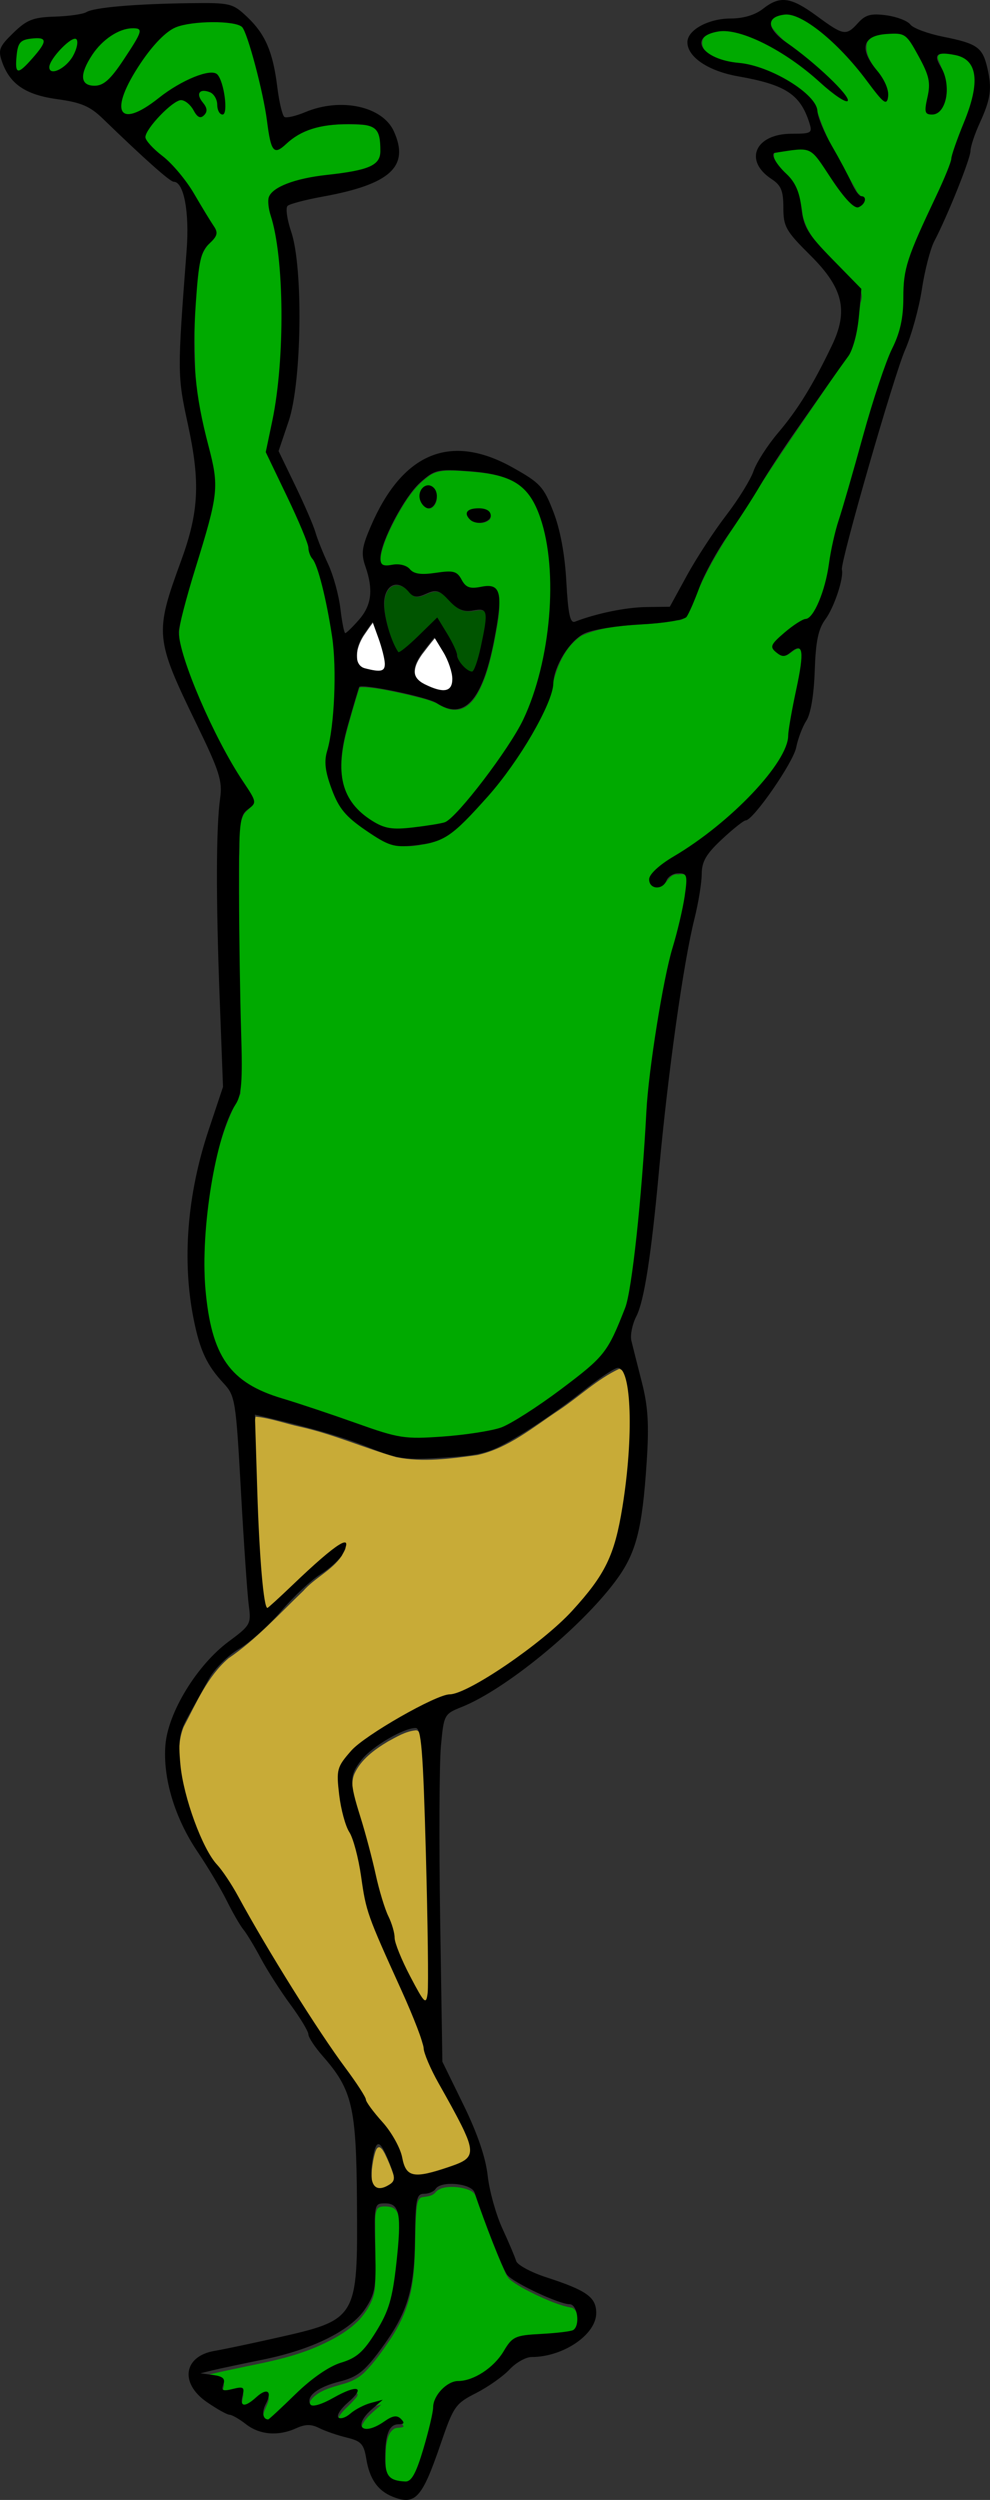 <?xml version="1.0" encoding="UTF-8" standalone="no"?>
<!-- Created with Inkscape (http://www.inkscape.org/) -->

<svg
   xmlns:dc="http://purl.org/dc/elements/1.1/"
   xmlns:cc="http://creativecommons.org/ns#"
   xmlns:rdf="http://www.w3.org/1999/02/22-rdf-syntax-ns#"
   xmlns:svg="http://www.w3.org/2000/svg"
   xmlns="http://www.w3.org/2000/svg"
   xmlns:sodipodi="http://sodipodi.sourceforge.net/DTD/sodipodi-0.dtd"
   xmlns:inkscape="http://www.inkscape.org/namespaces/inkscape"
   width="117.17mm"
   height="295.636mm"
   viewBox="0 0 117.17 295.636"
   version="1.1"
   id="svg8"
   inkscape:version="0.92.3 (2405546, 2018-03-11)"
   sodipodi:docname="I go grrr.svg">
  <rect x="0" y="0" width="117.17" height="295.636" fill="#333333" stroke="none"/>
  <title
     id="title113">I go grrrr</title>
  <defs
     id="defs2" />
  <sodipodi:namedview
     id="base"
     pagecolor="#ffffff"
     bordercolor="#666666"
     borderopacity="1.0"
     inkscape:pageopacity="0.0"
     inkscape:pageshadow="2"
     inkscape:zoom="0.5"
     inkscape:cx="76.979461"
     inkscape:cy="534.32236"
     inkscape:document-units="mm"
     inkscape:current-layer="layer1"
     showgrid="false"
     fit-margin-top="0"
     fit-margin-left="0"
     fit-margin-right="0"
     fit-margin-bottom="0"
     inkscape:window-width="1600"
     inkscape:window-height="845"
     inkscape:window-x="0"
     inkscape:window-y="27"
     inkscape:window-maximized="1" />
  <g
     inkscape:groupmode="layer"
     id="layer2"
     inkscape:label="2"
     transform="translate(-1.105,-0.889)" />
  <g
     inkscape:label="Layer 1"
     inkscape:groupmode="layer"
     id="layer1"
     transform="translate(-1.105,-0.889)">
    <g
       id="g111">
      <path
         transform="scale(0.265)"
         inkscape:connector-curvature="0"
         id="path50"
         d="m 354.82,9.628 c -3.251,-0.223 -8.231,2.661 -5.566,6.334 5.806,7.872 14.996,12.328 21.69,19.366 3.807,3.925 9.005,7.626 11.459,12.273 -5.501,-2.011 -9.478,-7.145 -14.224,-10.506 -11.618,-9.15 -24.562,-18.745 -39.798,-19.964 -3.874,-0.012 -10.81,0.482 -10.578,5.828 0.731,5.509 7.636,6.581 11.919,8.176 5.803,0.998 11.757,1.454 17.128,4.181 8.204,3.822 17.436,8.119 21.966,16.373 3.695,13.074 11.072,24.753 17.749,36.476 0.519,2.329 5.604,3.957 2.667,6.447 -2.798,1.937 -5.341,-2.362 -7.038,-4.036 -5.705,-6.244 -8.816,-14.875 -15.736,-19.917 -5.281,-1.832 -11.2,-0.045 -16.463,1.013 -0.99,3.266 2.776,6.159 4.401,8.658 5.411,4.949 7.544,12.085 8.28,19.154 2.656,11.741 13.338,19.111 20.844,27.711 3.533,3.085 6.864,6.243 4.989,11.275 -1.066,7.293 -1.12,15.193 -4.522,21.856 -15.885,23.906 -32.852,47.103 -47.823,71.617 -8.719,13.087 -17.402,26.392 -22.698,41.303 -1.474,3.003 -2.95,7.216 -7.062,6.944 -14.043,2.848 -29.222,0.83 -42.517,6.862 -8.68,5.836 -12.121,16.531 -13.78,26.357 -6.178,16.905 -16.785,31.954 -28.337,45.627 -8.22,8.609 -16.352,19.767 -29.102,21.229 -7.299,1.63 -15.211,0.693 -21.199,-4.051 -8.687,-4.994 -16.353,-12.432 -19.138,-22.313 -4.466,-10.309 1.088,-21.116 1.11,-31.697 1.838,-22.807 -0.447,-46.2 -8.201,-67.787 -3.319,-6.513 -4.562,-13.898 -8.115,-20.371 -4.352,-9.601 -8.941,-19.095 -13.436,-28.632 3.895,-18.525 6.96,-37.314 6.383,-56.312 0.168,-16.904 0.094,-34.036 -4.437,-50.453 -0.853,-3.432 -1.816,-8.011 2.132,-9.974 13.05,-8.059 29.59,-5.169 43.314,-11.302 4.693,-2.241 3.063,-8.488 3.166,-12.641 -0.385,-4.11 -4.569,-6.335 -8.4,-5.71 -11.716,-0.729 -24.869,-0.266 -33.945,8.256 -1.447,1.016 -4.554,4.162 -5.424,0.966 -3.219,-12.164 -4.32,-24.851 -8.031,-36.935 -1.871,-5.493 -2.581,-11.857 -6.168,-16.524 -8.419,-3.107 -17.932,-2.173 -26.582,-0.416 -10.801,2.951 -16.718,13.637 -22.365,22.404 -2.401,4.909 -6.103,10.312 -4.949,16.005 2.434,3.965 7.785,0.747 10.773,-0.863 9.088,-5.879 17.875,-13.284 28.705,-15.497 4.782,-0.636 5.041,5.821 5.948,9.005 0.327,2.721 1.476,6.553 -0.216,8.764 -2.486,-2.568 -0.973,-7.11 -4.415,-9.183 -1.834,-2.489 -7.286,-1.757 -6.021,1.997 1.05,2.406 4.595,6.282 0.705,7.965 -3.106,-1.834 -4.614,-7.242 -8.978,-7.144 -6.54,2.735 -11.506,8.553 -15.32,14.387 -2.624,3.488 2.229,6.216 4.058,8.632 9.351,7.311 15.505,17.705 21.937,27.518 1.464,3.106 4.512,6.084 4.541,9.624 -2.67,4.389 -6.484,8.32 -7.02,13.749 -2.724,17.111 -2.028,34.59 -1.57,51.85 0.713,16.622 8.492,32.211 8.163,48.887 -2.224,21.354 -12.469,41 -15.444,62.229 -0.608,10.872 5.104,20.813 8.744,30.724 6.478,15.702 15.063,30.37 23.671,44.958 1.461,2.961 -3.181,4.615 -3.95,7.17 -2.615,5.61 -1.085,12.249 -1.725,18.254 -0.355,35.212 0.282,70.423 0.608,105.633 -6.403,12.065 -10.712,25.098 -12.796,38.596 -3.718,20.547 -4.512,41.798 -1.467,62.481 1.845,12.415 8.389,24.49 19.541,30.805 16.896,7.273 34.665,12.44 52.063,18.41 8.178,3.088 16.755,5.205 25.56,4.407 12.406,-0.78 25.417,-0.802 37.009,-5.787 13.457,-7.297 25.735,-16.71 37.425,-26.544 13.618,-12.472 17.4,-31.67 19.426,-49.226 5.067,-39.664 4.572,-79.994 13.154,-119.201 2.551,-15.279 8.272,-30.005 9.477,-45.492 0.469,-3.561 0.742,-7.38 -3.9,-6.288 -4.74,-0.773 -5.332,6.578 -9.938,5.547 -3.654,-1.578 -0.588,-6.033 1.641,-7.453 9.293,-7.138 19.739,-12.742 28.498,-20.634 10.956,-9.643 22.459,-19.855 28.473,-33.456 2.839,-9.906 3.575,-20.339 5.883,-30.394 0.234,-4.372 2.769,-9.288 0.84,-13.51 -2.2,-2.919 -5.252,2.054 -7.762,2.272 -2.355,-0.404 -5.867,-3.165 -3.222,-5.477 4.349,-5.332 10.684,-8.261 16.028,-12.319 5.992,-8.215 6.875,-18.962 9.046,-28.617 4.732,-20.634 11.476,-40.759 17.158,-61.151 3.38,-12.119 7.859,-23.867 12.547,-35.516 3.846,-12.728 1.135,-26.704 6.992,-38.945 6.863,-16.368 15.088,-32.201 20.222,-49.254 3.058,-8.586 7.44,-17.139 6.45,-26.549 1.286,-6.601 -5.587,-11.056 -11.465,-10.99 -2.126,-0.456 -6.656,-0.276 -5.162,3.088 2.886,6.751 6.139,15.625 0.929,22.095 -1.262,2.262 -6.355,2.359 -5.533,-1.012 1.07,-6.677 2.33,-14.032 -1.703,-20.035 -2.852,-5.033 -5.184,-13.237 -12.236,-13.286 -4.495,0.23 -10.874,-0.162 -13.337,4.405 -2.104,9.733 10.652,15.314 9.277,25.005 -0.191,2.314 -2.446,-1.346 -3.015,-1.746 -10.831,-12.725 -20.872,-27.681 -36.557,-34.82 -2.001,-0.777 -4.142,-1.297 -6.301,-1.213 z"
         style="opacity:1;vector-effect:none;fill:#00aa00;fill-opacity:1;stroke:none;stroke-width:1.841;stroke-linecap:round;stroke-linejoin:miter;stroke-miterlimit:4;stroke-dasharray:none;stroke-dashoffset:0;stroke-opacity:1" />
      <path
         transform="scale(0.265)"
         inkscape:connector-curvature="0"
         id="path52"
         d="m 63.662,15.832 c -6.493,0.188 -12.157,4.305 -16.218,9.095 -2.697,3.356 -5.198,7.102 -6.15,11.36 -0.463,1.927 0.153,4.353 2.201,5.07 3.111,1.257 6.772,0.157 9.036,-2.223 4.395,-4.188 7.396,-9.548 10.733,-14.558 1.302,-2.275 3.029,-4.458 3.544,-7.079 0.176,-1.686 -2.017,-1.648 -3.147,-1.664 z"
         style="opacity:1;vector-effect:none;fill:#00aa00;fill-opacity:1;stroke:none;stroke-width:0.46;stroke-linecap:round;stroke-linejoin:miter;stroke-miterlimit:4;stroke-dasharray:none;stroke-dashoffset:0;stroke-opacity:1" />
      <path
         transform="scale(0.265)"
         inkscape:connector-curvature="0"
         id="path54"
         d="m 37.562,20.49 c -2.291,0.58 -3.975,2.458 -5.668,3.994 -2.278,2.415 -4.724,4.963 -5.722,8.207 -0.415,1.128 0.227,2.779 1.614,2.642 2.855,-0.021 5.207,-2.084 7.105,-4.012 2.225,-2.471 3.826,-5.67 4.046,-9.013 0.029,-0.827 -0.349,-1.937 -1.374,-1.818 z"
         style="opacity:1;vector-effect:none;fill:#00aa00;fill-opacity:1;stroke:none;stroke-width:0.46;stroke-linecap:round;stroke-linejoin:miter;stroke-miterlimit:4;stroke-dasharray:none;stroke-dashoffset:0;stroke-opacity:1" />
      <path
         transform="scale(0.265)"
         inkscape:connector-curvature="0"
         id="path56"
         d="m 20.076,20.313 c -2.338,0.171 -5.055,0.211 -6.855,1.928 -1.743,2.166 -1.61,5.159 -1.94,7.778 -0.006,1.547 -0.333,3.312 0.48,4.708 1.148,0.76 2.476,-0.442 3.252,-1.234 3.112,-3.08 6.259,-6.265 8.429,-10.101 0.557,-0.893 0.693,-2.432 -0.542,-2.818 -0.904,-0.3 -1.883,-0.258 -2.824,-0.261 z"
         style="opacity:1;vector-effect:none;fill:#00aa00;fill-opacity:1;stroke:none;stroke-width:0.46;stroke-linecap:round;stroke-linejoin:miter;stroke-miterlimit:4;stroke-dasharray:none;stroke-dashoffset:0;stroke-opacity:1" />
      <path
         transform="scale(0.265)"
         inkscape:connector-curvature="0"
         id="path58"
         d="m 204.948,213.35 c -3.394,-0.027 -6.966,0.571 -9.657,2.796 -6.274,4.538 -10.383,11.293 -14.094,17.938 -2.822,5.352 -5.602,10.862 -6.843,16.826 -0.264,1.688 -0.563,4.024 1.143,5.06 2.613,0.755 5.274,-0.625 7.9,-0.011 1.776,0.173 3.292,1.192 4.525,2.438 2.33,2.073 5.717,1.633 8.584,1.464 3.496,-0.242 7.046,-1.202 10.524,-0.59 3.32,1.034 3.592,5.588 6.869,6.666 3.584,1.088 7.346,-1.353 10.863,-0.001 1.959,0.886 2.383,3.183 2.4,5.111 0.328,6.502 -1.21,12.907 -2.351,19.27 -1.69,7.894 -3.518,15.952 -7.621,22.99 -1.986,3.345 -5.115,6.591 -9.218,6.802 -3.252,0.274 -6.206,-1.375 -8.934,-2.955 -3.95,-1.829 -8.28,-2.64 -12.473,-3.725 -6.388,-1.41 -12.801,-2.938 -19.343,-3.398 -0.812,0.069 -1.865,-0.257 -2.543,0.264 -2.251,7.141 -4.358,14.335 -6.241,21.582 -1.901,8.201 -2.917,17.13 0.243,25.159 2.458,6.285 7.739,11.04 13.509,14.292 3.541,2.097 7.725,2.858 11.798,2.482 5.999,-0.445 11.992,-1.204 17.882,-2.429 3.022,-0.556 4.987,-3.164 7.066,-5.181 8.033,-8.769 15.111,-18.372 21.777,-28.206 4.246,-6.294 8.135,-12.888 10.702,-20.062 6.49,-17.361 9.324,-36.004 9.044,-54.506 -0.298,-10.928 -1.54,-22.065 -5.785,-32.232 -2.251,-5.432 -5.963,-10.526 -11.369,-13.138 -7.316,-3.588 -15.63,-3.985 -23.614,-4.579 -1.58,-0.088 -3.161,-0.147 -4.744,-0.129 z m -9.2,7.12 c 2.227,0.137 3.783,2.478 3.546,4.603 0.115,2.017 -0.845,4.332 -2.795,5.16 -2.08,0.46 -3.591,-1.698 -4.14,-3.426 -0.987,-2.535 0.438,-6.116 3.39,-6.337 z m 22.477,10.25 c 1.818,0.04 4.176,0.395 5.075,2.224 0.323,1.031 -0.017,2.188 -1.009,2.727 -1.877,1.305 -4.491,1.411 -6.574,0.522 -1.226,-0.758 -2.667,-1.995 -2.514,-3.57 0.717,-1.549 2.759,-1.701 4.235,-1.877 0.266,-0.018 0.523,-0.026 0.786,-0.026 z"
         style="opacity:1;vector-effect:none;fill:#00aa00;fill-opacity:1;stroke:none;stroke-width:0.46;stroke-linecap:round;stroke-linejoin:miter;stroke-miterlimit:4;stroke-dasharray:none;stroke-dashoffset:0;stroke-opacity:1" />
      <path
         transform="scale(0.265)"
         inkscape:connector-curvature="0"
         id="path60"
         d="m 366.523,278.785 c -0.054,0.016 -0.094,0.058 -0.141,0.087 -0.438,0.314 -0.88,0.623 -1.326,0.928 -0.054,0.034 -0.061,0.118 -0.013,0.16 0.036,0.034 0.089,0.03 0.131,0.01 0.423,-0.161 0.797,-0.428 1.136,-0.726 0.107,-0.095 0.212,-0.193 0.309,-0.297 0.039,-0.047 0.023,-0.126 -0.032,-0.152 -0.02,-0.011 -0.042,-0.012 -0.064,-0.01 z"
         style="opacity:1;vector-effect:none;fill:#00aa00;fill-opacity:1;stroke:none;stroke-width:0.01;stroke-linecap:round;stroke-linejoin:miter;stroke-miterlimit:4;stroke-dasharray:none;stroke-dashoffset:0;stroke-opacity:1" />
      <path
         transform="scale(0.265)"
         inkscape:connector-curvature="0"
         id="path62"
         d="m 439.987,37.407 c -0.059,0.018 -0.077,0.082 -0.075,0.137 -0.024,0.2 -0.063,0.398 -0.092,0.597 0.071,0.703 0.118,1.411 0.134,2.117 0.006,0.17 0.003,0.342 0.015,0.512 0.018,0.076 0.126,0.103 0.174,0.039 0.043,-0.064 0.022,-0.15 0.033,-0.223 0.05,-0.993 0.046,-1.991 -0.045,-2.982 -0.009,-0.07 -7.7e-4,-0.168 -0.083,-0.196 -0.019,-0.009 -0.04,-8.95e-4 -0.06,-0.001 z"
         style="opacity:1;vector-effect:none;fill:#00aa00;fill-opacity:1;stroke:none;stroke-width:0.02;stroke-linecap:round;stroke-linejoin:miter;stroke-miterlimit:4;stroke-dasharray:none;stroke-dashoffset:0;stroke-opacity:1" />
      <path
         transform="scale(0.265)"
         inkscape:connector-curvature="0"
         id="path64"
         d="m 205.658,979.287 c -2.55,0.047 -5.401,0.45 -7.119,2.559 -1.491,1.681 -3.857,1.675 -5.904,2.039 -1.792,0.514 -2.054,2.747 -2.321,4.3 -1.242,11.861 -0.094,23.911 -2.244,35.68 -1.386,8.479 -4.93,16.489 -9.704,23.6 -3.426,5.029 -6.941,10.079 -11.237,14.398 -2.745,2.777 -6.342,4.5 -10.086,5.465 -4.7,1.376 -9.85,2.612 -13.37,6.263 -1.221,1.19 -1.929,3.475 -0.498,4.766 1.585,0.873 3.446,-0.095 4.991,-0.615 4.592,-1.849 8.723,-4.803 13.48,-6.21 0.723,-0.102 1.662,-0.357 2.245,0.122 0.072,1.352 -1.302,2.241 -2.035,3.214 -1.991,2.227 -4.456,4.069 -6.094,6.59 -0.379,0.756 -1.184,2.153 -0.07,2.687 1.745,0.727 3.494,-0.618 4.898,-1.524 3.482,-2.903 7.719,-4.697 12.092,-5.756 0.418,-0.034 2.059,-0.719 1.526,-0.213 -2.835,2.72 -6.32,5.031 -8.137,8.625 -0.585,1.209 -0.623,3.322 1.005,3.695 2.945,0.602 5.726,-1.12 8.157,-2.559 2.067,-1.231 4.282,-3.317 6.875,-2.608 1.004,0.495 1.971,1.387 2.329,2.446 -1.377,0.832 -3.23,0.113 -4.554,1.188 -2.351,1.747 -2.845,4.921 -3.263,7.626 -0.281,4.031 -0.409,8.116 0.104,12.131 0.412,2.386 2.265,4.393 4.643,4.909 1.503,0.335 3.084,0.646 4.621,0.537 2.345,-0.486 3.378,-3 4.332,-4.926 2.714,-6.486 4.489,-13.321 6.21,-20.124 0.817,-3.198 1.368,-6.475 1.812,-9.727 0.882,-3.944 3.792,-7.276 7.315,-9.146 2.674,-1.273 5.76,-0.807 8.505,-1.883 6.884,-2.315 12.648,-7.452 16.247,-13.705 1.378,-2.356 3.294,-4.653 6.08,-5.275 5.195,-1.234 10.599,-1.022 15.889,-1.612 2.701,-0.333 5.505,-0.362 8.101,-1.239 1.962,-1.116 2.153,-3.75 2.086,-5.765 -0.186,-2.186 -0.725,-4.843 -2.801,-6.006 -5.716,-0.976 -11.057,-3.415 -16.299,-5.826 -4.023,-1.994 -8.114,-4.003 -11.624,-6.824 -1.845,-1.906 -2.556,-4.58 -3.701,-6.911 -4.218,-9.896 -7.873,-20.019 -11.485,-30.147 -0.757,-2.382 -3.458,-3.126 -5.612,-3.682 -1.764,-0.402 -3.578,-0.583 -5.386,-0.558 z"
         style="opacity:1;vector-effect:none;fill:#00aa00;fill-opacity:1;stroke:none;stroke-width:0.444;stroke-linecap:round;stroke-linejoin:miter;stroke-miterlimit:4;stroke-dasharray:none;stroke-dashoffset:0;stroke-opacity:1" />
      <path
         transform="scale(0.265)"
         inkscape:connector-curvature="0"
         id="path66"
         d="m 175.913,987.99 c -1.308,-0.006 -2.959,0.202 -3.479,1.617 -1.077,2.717 -0.595,5.734 -0.718,8.584 0.019,8.534 0.243,17.078 -0.04,25.607 -0.309,5.507 -3.29,10.471 -6.825,14.545 -5.239,5.493 -12.093,9.153 -18.974,12.181 -9.908,4.302 -20.503,6.608 -31.052,8.709 -6.922,1.504 -13.9,2.812 -20.736,4.678 -0.648,0.2 0.147,0.509 0.473,0.452 2.794,0.579 5.755,0.555 8.426,1.626 1.019,0.462 1.478,1.616 1.037,2.638 -0.136,0.909 -1.042,2.234 -0.102,2.977 1.382,0.696 2.988,-0.117 4.41,-0.295 1.364,-0.183 2.846,-0.842 4.187,-0.359 0.744,0.936 0.016,2.284 -0.073,3.321 -0.154,1.21 -0.77,2.857 0.295,3.805 1.599,0.63 3.119,-0.726 4.358,-1.58 1.939,-1.39 3.583,-3.507 6.026,-3.993 1.177,-0.094 1.175,1.456 0.922,2.225 -0.67,2.689 -2.734,5.112 -2.205,8.027 0.155,1.139 1.181,2.2 2.345,2.184 2.761,-2.005 5.083,-4.564 7.607,-6.854 6.784,-6.528 13.622,-13.376 22.274,-17.401 3.524,-1.61 7.53,-2.383 10.521,-5.014 4.431,-3.754 7.319,-8.928 10.193,-13.885 4.187,-7.327 5.599,-15.782 6.569,-24.05 0.891,-7.904 1.837,-15.875 1.269,-23.837 -0.342,-2.337 -1.441,-5.142 -4.042,-5.649 -0.873,-0.201 -1.773,-0.271 -2.668,-0.262 z"
         style="opacity:1;vector-effect:none;fill:#00aa00;fill-opacity:1;stroke:none;stroke-width:0.444;stroke-linecap:round;stroke-linejoin:miter;stroke-miterlimit:4;stroke-dasharray:none;stroke-dashoffset:0;stroke-opacity:1" />
      <path
         transform="scale(0.265)"
         inkscape:connector-curvature="0"
         id="path68"
         d="m 180.862,264.589 c -2.139,0.304 -3.701,2.208 -4.32,4.182 -1.374,4.07 -0.483,8.43 0.396,12.503 1.137,4.623 2.585,9.257 5.089,13.339 0.37,0.696 1.162,0.18 1.597,-0.145 3.536,-2.447 6.509,-5.596 9.629,-8.531 2.163,-2.069 4.237,-4.233 6.454,-6.245 2.311,3.577 4.56,7.236 6.592,10.991 1.031,1.967 1.979,4.001 2.341,6.209 0.745,2.523 2.651,4.558 4.758,6.049 0.697,0.355 1.639,1.049 2.403,0.504 1.315,-1.803 1.794,-4.063 2.435,-6.165 1.319,-5.16 2.461,-10.378 3.196,-15.654 0.123,-1.66 0.49,-3.565 -0.507,-5.036 -1.088,-1.286 -2.972,-0.839 -4.418,-0.656 -2.482,0.487 -5.21,0.513 -7.417,-0.919 -2.084,-1.322 -3.677,-3.266 -5.499,-4.906 -1.321,-1.339 -2.942,-2.768 -4.957,-2.641 -3.108,0.101 -5.702,2.738 -8.876,2.234 -1.56,-0.451 -2.482,-1.935 -3.658,-2.953 -1.277,-1.337 -3.071,-2.295 -4.961,-2.159 -0.092,-4.8e-4 -0.184,-0.003 -0.276,0.001 z"
         style="opacity:1;vector-effect:none;fill:#005500;fill-opacity:1;stroke:none;stroke-width:0.314;stroke-linecap:round;stroke-linejoin:miter;stroke-miterlimit:4;stroke-dasharray:none;stroke-dashoffset:0;stroke-opacity:1" />
      <path
         transform="scale(0.265)"
         inkscape:connector-curvature="0"
         id="path70"
         d="m 198.392,288.165 c -1.973,2.326 -3.84,4.749 -5.68,7.184 -1.603,2.282 -3.162,4.831 -3.277,7.695 -0.089,1.84 0.888,3.571 2.282,4.717 1.586,1.346 3.563,2.114 5.454,2.923 2.074,0.772 4.318,1.615 6.562,1.162 1.422,-0.276 2.391,-1.566 2.693,-2.921 0.619,-2.893 -0.26,-5.829 -1.199,-8.55 -1.281,-3.74 -3.503,-7.039 -5.537,-10.396 -0.396,-0.604 -0.738,-1.253 -1.189,-1.816 -0.018,0.073 -0.078,-0.025 -0.108,0.002 z"
         style="opacity:1;vector-effect:none;fill:#ffffff;fill-opacity:1;stroke:none;stroke-width:0.222;stroke-linecap:round;stroke-linejoin:miter;stroke-miterlimit:4;stroke-dasharray:none;stroke-dashoffset:0;stroke-opacity:1" />
      <path
         transform="scale(0.265)"
         inkscape:connector-curvature="0"
         id="path72"
         d="m 170.794,281.153 c -1.49,1.925 -2.842,3.972 -4.229,5.977 -1.222,1.946 -2.193,4.082 -2.702,6.33 -0.276,1.523 -0.268,3.097 -0.109,4.633 0.349,1.759 1.51,3.528 3.337,3.987 2.425,0.666 4.95,1.396 7.487,1.062 1.122,-0.157 1.865,-1.277 1.815,-2.368 0.144,-2.637 -0.709,-5.188 -1.356,-7.709 -1.158,-4.015 -2.674,-7.915 -4.102,-11.839 -0.019,-0.054 -0.083,-0.102 -0.141,-0.072 z"
         style="opacity:1;vector-effect:none;fill:#ffffff;fill-opacity:1;stroke:none;stroke-width:0.222;stroke-linecap:round;stroke-linejoin:miter;stroke-miterlimit:4;stroke-dasharray:none;stroke-dashoffset:0;stroke-opacity:1" />
      <path
         transform="scale(0.265)"
         inkscape:connector-curvature="0"
         id="path74"
         d="m 280.736,614.201 c -9.823,4.596 -17.843,12.377 -26.837,18.372 -11.574,7.638 -22.807,17.143 -36.662,20.128 -11.856,1.587 -24.182,3.326 -36.039,0.938 -14.463,-4.149 -28.322,-10.34 -43.076,-13.59 -6.566,-1.448 -13.193,-3.85 -19.806,-4.519 -1.292,6.7 0.309,13.838 0.115,20.676 1.056,21.3 0.782,42.786 4.051,63.899 -0.043,1.825 1.344,2.753 2.581,1.095 11.224,-8.785 20.535,-20.035 32.566,-27.755 2.176,-0.214 -0.375,3.14 -0.764,4.147 -4.409,6.537 -12.076,9.837 -17.247,15.726 -10.846,10.344 -20.935,21.606 -33.407,30.071 -9.403,8.084 -14.338,19.913 -20.037,30.624 -3.721,9.352 -1.472,19.842 0.325,29.387 3.143,14.185 9.4,27.578 18.181,39.134 14.289,23.108 27.309,47.014 42.653,69.469 7.829,11.522 15.96,22.849 23.157,34.772 5.84,7.017 11.625,14.433 13.905,23.449 0.994,3.566 4.361,6.503 8.224,5.307 7.029,-1.268 14.347,-3.094 20.353,-7.07 4.149,-4.089 0.047,-10.243 -1.63,-14.532 -6.638,-13.727 -15.388,-26.563 -19.245,-41.477 -7.186,-21.216 -19.364,-40.633 -24.53,-62.521 -2.024,-10.464 -3.13,-21.265 -7.92,-30.946 -2.561,-8.393 -5.029,-17.702 -2.654,-26.387 6.675,-10.691 18.637,-16.401 29.034,-22.82 7.304,-4.235 15.029,-7.821 23.274,-9.72 16.952,-7.481 31.978,-18.852 45.715,-31.167 13.297,-12.223 24.524,-27.897 26.957,-46.213 3.402,-19.962 5.662,-40.522 2.961,-60.702 -0.636,-2.654 -1.194,-6.852 -4.197,-7.777 z"
         style="opacity:1;vector-effect:none;fill:#c8ab37;fill-opacity:1;stroke:none;stroke-width:1.777;stroke-linecap:round;stroke-linejoin:miter;stroke-miterlimit:4;stroke-dasharray:none;stroke-dashoffset:0;stroke-opacity:1" />
      <path
         transform="scale(0.265)"
         inkscape:connector-curvature="0"
         id="path76"
         d="m 189.733,775.538 c -4.491,0.452 -8.465,2.915 -12.364,5.011 -5.945,3.58 -12.021,7.972 -14.953,14.483 -1.853,4.513 -0.289,9.484 0.806,13.987 3.39,11.085 6.536,22.242 9.131,33.542 1.607,7.084 3.804,14.026 6.673,20.698 1.525,3.951 1.452,8.332 3.202,12.229 2.816,7.14 6.434,13.953 10.368,20.533 0.447,0.597 1.266,2.04 2.175,1.451 1.294,-2.042 0.574,-4.66 0.827,-6.938 0.232,-30.76 -0.614,-61.517 -1.835,-92.25 -0.449,-6.852 -0.405,-13.815 -1.95,-20.537 -0.251,-1.066 -0.721,-2.386 -2.081,-2.208 z"
         style="opacity:1;vector-effect:none;fill:#c8ab37;fill-opacity:1;stroke:none;stroke-width:0.628;stroke-linecap:round;stroke-linejoin:miter;stroke-miterlimit:4;stroke-dasharray:none;stroke-dashoffset:0;stroke-opacity:1" />
      <path
         transform="scale(0.265)"
         inkscape:connector-curvature="0"
         id="path78"
         d="m 173.385,961.571 c -0.962,0.172 -1.245,1.267 -1.571,2.044 -0.818,2.563 -1.238,5.241 -1.547,7.908 -0.101,1.872 -0.148,3.759 0.011,5.628 0.3,1.584 0.887,3.437 2.506,4.113 1.327,0.456 2.804,0.089 4.037,-0.487 1.212,-0.628 2.568,-1.257 3.313,-2.458 0.742,-1.437 0.167,-3.099 -0.245,-4.544 -1.084,-3.192 -2.349,-6.332 -3.865,-9.345 -0.593,-1.017 -1.122,-2.236 -2.22,-2.797 -0.133,-0.05 -0.276,-0.075 -0.418,-0.063 z"
         style="opacity:1;vector-effect:none;fill:#c8ab37;fill-opacity:1;stroke:none;stroke-width:0.222;stroke-linecap:round;stroke-linejoin:miter;stroke-miterlimit:4;stroke-dasharray:none;stroke-dashoffset:0;stroke-opacity:1" />
      <path
         inkscape:connector-curvature="0"
         id="path47"
         d="m 47.522,296.119 c -1.707,-0.692 -2.682,-2.102 -3.06,-4.423 -0.29,-1.786 -0.603,-2.129 -2.319,-2.546 -1.091,-0.264 -2.556,-0.769 -3.256,-1.122 -0.951,-0.479 -1.64,-0.474 -2.724,0.019 -2.119,0.966 -4.325,0.789 -5.941,-0.475 -0.781,-0.611 -1.661,-1.116 -1.957,-1.123 -0.296,-0.006 -1.509,-0.686 -2.697,-1.51 -3.233,-2.24 -2.723,-5.438 0.963,-6.046 0.937,-0.155 4.131,-0.825 7.098,-1.491 9.818,-2.202 9.816,-2.199 9.724,-16.114 -0.074,-11.235 -0.55,-13.263 -4.041,-17.239 -0.939,-1.07 -1.708,-2.233 -1.708,-2.584 0,-0.351 -0.959,-1.939 -2.131,-3.529 -1.172,-1.59 -2.743,-4.041 -3.492,-5.446 -0.748,-1.405 -1.676,-2.939 -2.062,-3.407 -0.386,-0.468 -1.272,-2.002 -1.97,-3.407 -0.698,-1.405 -2.247,-4.001 -3.442,-5.769 -2.723,-4.026 -4.147,-8.754 -3.821,-12.688 0.319,-3.847 3.75,-9.442 7.486,-12.208 2.574,-1.905 2.672,-2.081 2.379,-4.259 -0.168,-1.249 -0.587,-7.326 -0.929,-13.504 -0.6,-10.811 -0.677,-11.29 -2.057,-12.777 -1.973,-2.126 -2.787,-3.857 -3.526,-7.507 -1.408,-6.949 -0.795,-14.792 1.755,-22.43 l 1.706,-5.111 -0.397,-10.505 c -0.448,-11.863 -0.428,-20.184 0.057,-23.639 0.286,-2.039 -0.08,-3.185 -2.81,-8.802 -4.895,-10.071 -4.955,-10.696 -1.824,-19.234 2.123,-5.792 2.303,-9.317 0.823,-16.144 -1.261,-5.818 -1.264,-6.088 -0.155,-20.616 0.346,-4.536 -0.329,-8.101 -1.534,-8.101 -0.431,0 -3.481,-2.715 -8.378,-7.456 C 11.77,13.461 10.706,13.004 7.918,12.623 4.136,12.106 2.273,10.847 1.343,8.18 0.86,6.795 1.02,6.391 2.682,4.779 4.288,3.223 5.022,2.936 7.6,2.855 9.267,2.803 10.947,2.563 11.333,2.322 12.216,1.771 17.103,1.349 23.57,1.265 c 4.766,-0.061 5.068,0.009 6.742,1.584 2.187,2.056 3.093,4.145 3.611,8.328 0.223,1.8 0.604,3.395 0.847,3.545 0.243,0.15 1.354,-0.109 2.471,-0.575 4.199,-1.755 9.129,-0.691 10.473,2.259 1.898,4.166 -0.4,6.28 -8.407,7.733 -2.03,0.368 -3.903,0.86 -4.163,1.093 -0.259,0.233 -0.068,1.613 0.426,3.066 1.436,4.231 1.256,17.79 -0.299,22.392 l -1.196,3.542 1.979,4.093 c 1.089,2.251 2.161,4.732 2.384,5.512 0.223,0.781 0.901,2.476 1.507,3.768 0.606,1.291 1.257,3.655 1.446,5.253 0.189,1.598 0.448,2.905 0.576,2.905 0.128,0 0.851,-0.703 1.607,-1.562 1.512,-1.718 1.741,-3.568 0.78,-6.322 -0.529,-1.519 -0.429,-2.274 0.63,-4.736 3.752,-8.723 9.44,-11.081 16.8,-6.965 3.261,1.824 3.672,2.271 4.822,5.253 0.813,2.109 1.353,5.025 1.529,8.261 0.208,3.816 0.449,4.934 1.017,4.716 2.584,-0.991 6.024,-1.697 8.436,-1.73 l 2.793,-0.038 2.034,-3.714 c 1.119,-2.043 3.206,-5.237 4.638,-7.098 1.432,-1.861 2.889,-4.217 3.237,-5.234 0.348,-1.017 1.664,-3.061 2.925,-4.543 2.303,-2.706 4.126,-5.664 6.349,-10.303 1.978,-4.127 1.335,-6.808 -2.556,-10.669 -2.899,-2.876 -3.189,-3.388 -3.189,-5.632 0,-1.996 -0.267,-2.644 -1.397,-3.384 -3.339,-2.188 -1.934,-5.357 2.376,-5.357 2.34,0 2.479,-0.085 2.101,-1.278 -1.072,-3.385 -2.814,-4.524 -8.438,-5.512 -3.523,-0.619 -5.999,-2.284 -5.999,-4.033 0,-1.448 2.489,-2.806 5.143,-2.806 1.484,0 2.873,-0.417 3.788,-1.136 2.029,-1.596 3.297,-1.427 6.401,0.852 3.168,2.325 3.451,2.372 4.878,0.796 0.866,-0.957 1.523,-1.132 3.333,-0.889 1.24,0.166 2.519,0.657 2.842,1.091 0.323,0.434 2.093,1.088 3.933,1.454 3.971,0.791 4.615,1.247 5.178,3.666 0.574,2.467 0.409,3.669 -0.891,6.511 -0.606,1.324 -1.101,2.814 -1.101,3.312 0,0.917 -2.716,7.689 -4.283,10.677 -0.47,0.897 -1.132,3.453 -1.469,5.679 -0.337,2.226 -1.231,5.452 -1.985,7.17 -1.321,3.009 -7.695,25.148 -7.483,25.992 0.245,0.974 -0.912,4.463 -1.942,5.857 -0.855,1.157 -1.155,2.598 -1.273,6.111 -0.095,2.845 -0.473,5.091 -0.99,5.891 -0.46,0.711 -1.001,2.139 -1.204,3.172 -0.349,1.783 -5.091,8.626 -5.978,8.626 -0.23,0 -1.493,1.002 -2.806,2.227 -1.874,1.747 -2.39,2.634 -2.397,4.117 -0.004,1.039 -0.393,3.423 -0.863,5.297 -1.307,5.213 -3.123,18.121 -4.195,29.812 -0.917,9.997 -1.761,15.415 -2.68,17.191 -0.482,0.932 -0.745,2.236 -0.585,2.899 0.16,0.663 0.717,2.866 1.237,4.896 0.732,2.857 0.863,4.973 0.577,9.365 -0.528,8.115 -1.255,10.89 -3.719,14.183 -4.155,5.553 -13,12.785 -18.166,14.852 -2.094,0.838 -2.128,0.901 -2.473,4.649 -0.192,2.09 -0.232,11.338 -0.088,20.551 l 0.261,16.752 2.501,5.111 c 1.649,3.37 2.624,6.222 2.862,8.373 0.199,1.794 0.982,4.605 1.74,6.246 0.758,1.641 1.49,3.368 1.627,3.836 0.137,0.468 1.75,1.34 3.586,1.937 4.782,1.554 5.893,2.351 5.893,4.224 0,2.542 -3.908,5.197 -7.652,5.197 -0.68,0 -1.855,0.664 -2.613,1.476 -0.757,0.812 -2.539,2.067 -3.959,2.79 -2.45,1.247 -2.665,1.557 -4.202,6.048 -2.198,6.423 -2.999,7.287 -5.728,6.181 z m 3.687,-5.625 c 0.638,-2.142 1.16,-4.358 1.16,-4.924 0,-1.391 1.633,-3.107 2.955,-3.107 1.83,0 4.239,-1.575 5.394,-3.528 1.023,-1.729 1.35,-1.879 4.436,-2.042 1.832,-0.097 3.538,-0.303 3.791,-0.459 0.858,-0.53 0.503,-3.056 -0.429,-3.056 -1.263,0 -6.704,-2.562 -7.401,-3.485 -0.492,-0.651 -2.683,-6.195 -3.841,-9.717 -0.362,-1.101 -3.997,-1.436 -4.621,-0.426 -0.193,0.312 -0.806,0.568 -1.362,0.568 -0.892,0 -1.018,0.617 -1.07,5.253 -0.07,6.205 -0.894,8.865 -4.081,13.179 -1.918,2.596 -2.754,3.247 -4.841,3.773 -2.63,0.662 -4.035,1.769 -3.449,2.717 0.201,0.325 1.325,-0.004 2.714,-0.793 2.864,-1.627 3.877,-1.3 1.722,0.555 -0.857,0.737 -1.367,1.531 -1.135,1.764 0.232,0.233 0.871,0.029 1.42,-0.452 0.548,-0.482 1.636,-1.047 2.417,-1.257 l 1.42,-0.381 -1.278,1.115 c -2.361,2.06 -1.121,3.259 1.483,1.435 0.964,-0.675 1.477,-0.75 1.943,-0.284 0.466,0.466 0.395,0.634 -0.271,0.634 -1.126,0 -1.594,1.166 -1.594,3.974 0,2.151 0.476,2.707 2.389,2.795 0.72,0.033 1.269,-0.96 2.129,-3.849 z m -15.11,-6.503 c 1.899,-1.854 3.97,-3.279 5.377,-3.701 1.833,-0.549 2.656,-1.277 4.132,-3.657 1.515,-2.443 1.944,-3.887 2.412,-8.127 0.633,-5.729 0.386,-7.054 -1.312,-7.054 -1.339,0 -1.339,-0.002 -1.181,5.962 0.104,3.94 -0.057,4.806 -1.212,6.53 -1.716,2.561 -6.248,4.803 -12.105,5.988 -2.499,0.506 -5.182,1.076 -5.962,1.267 l -1.42,0.348 1.53,0.208 c 1.125,0.153 1.439,0.447 1.184,1.11 -0.28,0.729 -0.067,0.832 1.113,0.536 1.256,-0.315 1.418,-0.208 1.163,0.767 -0.361,1.38 0.248,1.45 1.64,0.19 1.277,-1.156 1.907,-0.687 1.101,0.82 -0.498,0.931 -0.357,1.827 0.287,1.827 0.09,0 1.554,-1.357 3.252,-3.015 z m 11.107,-24.766 c 0.675,-0.428 0.683,-0.803 0.051,-2.405 -1.146,-2.901 -1.589,-3.086 -2.01,-0.841 -0.596,3.176 0.141,4.396 1.959,3.245 z m 7.093,-2.1 c 3.466,-1.181 3.417,-1.558 -1.281,-9.869 -0.971,-1.718 -1.77,-3.599 -1.776,-4.181 -0.006,-0.582 -1.186,-3.648 -2.623,-6.814 -4.074,-8.976 -4.181,-9.277 -4.777,-13.478 -0.309,-2.18 -0.936,-4.533 -1.393,-5.23 -0.457,-0.697 -0.997,-2.689 -1.202,-4.425 -0.35,-2.981 -0.27,-3.273 1.435,-5.215 1.605,-1.828 10.042,-6.648 11.647,-6.655 2.139,-0.008 10.966,-6.022 14.481,-9.864 3.937,-4.305 5.033,-6.563 5.96,-12.28 1.349,-8.316 1.082,-16.468 -0.539,-16.468 -0.39,0 -2.338,1.304 -4.33,2.897 -1.992,1.593 -5.323,3.908 -7.402,5.144 -3.429,2.039 -4.251,2.278 -8.847,2.576 -4.577,0.297 -5.425,0.185 -8.786,-1.16 -3.201,-1.28 -6.331,-2.202 -12.273,-3.613 l -1.318,-0.313 0.28,9.018 c 0.246,7.918 0.759,13.844 1.198,13.844 0.079,0 1.411,-1.214 2.961,-2.697 5.347,-5.119 7.37,-6.366 5.916,-3.648 -0.334,0.623 -1.5,1.686 -2.592,2.361 -1.092,0.675 -3.183,2.629 -4.647,4.343 -1.464,1.714 -3.718,3.735 -5.009,4.491 -1.291,0.757 -2.883,2.339 -3.537,3.516 -0.654,1.177 -1.757,3.162 -2.451,4.41 -1.061,1.909 -1.21,2.826 -0.935,5.767 0.359,3.85 2.608,9.979 4.334,11.817 0.608,0.647 1.727,2.322 2.487,3.722 3.438,6.333 9.463,15.964 12.717,20.328 1.324,1.776 2.41,3.453 2.413,3.727 0.004,0.274 0.886,1.473 1.961,2.663 1.075,1.19 2.126,3.074 2.335,4.186 0.444,2.366 1.353,2.545 5.591,1.101 z m -2.788,-36.984 c -0.337,-12.34 -0.546,-14.906 -1.217,-14.906 -1.429,0 -5.163,2.192 -6.39,3.752 -1.457,1.852 -1.471,2.548 -0.134,6.802 0.581,1.847 1.39,4.892 1.798,6.766 0.408,1.874 1.083,4.097 1.5,4.941 0.416,0.843 0.75,1.993 0.741,2.555 -0.009,0.562 0.822,2.616 1.846,4.563 1.69,3.215 1.88,3.398 2.062,1.988 0.11,-0.855 0.017,-8.262 -0.206,-16.46 z m 8.868,-50.426 c 1.126,-0.393 4.371,-2.464 7.21,-4.602 5.082,-3.827 5.432,-4.272 7.508,-9.566 0.788,-2.01 1.969,-12.944 2.514,-23.282 0.256,-4.863 1.989,-15.676 3.088,-19.276 0.577,-1.891 1.227,-4.652 1.443,-6.136 0.354,-2.432 0.284,-2.697 -0.717,-2.697 -0.61,0 -1.257,0.383 -1.437,0.852 -0.454,1.183 -2.068,1.071 -2.055,-0.142 0.006,-0.587 1.194,-1.69 2.903,-2.697 6.761,-3.982 13.554,-11.148 13.554,-14.298 0,-0.554 0.427,-2.994 0.948,-5.42 0.983,-4.577 0.826,-5.652 -0.65,-4.427 -0.698,0.579 -1.034,0.579 -1.736,-0.004 -0.762,-0.632 -0.637,-0.922 0.994,-2.318 1.025,-0.878 2.155,-1.606 2.509,-1.619 0.947,-0.034 2.324,-3.301 2.762,-6.553 0.21,-1.562 0.726,-3.861 1.146,-5.111 0.42,-1.249 1.713,-5.721 2.872,-9.937 1.159,-4.216 2.71,-8.871 3.446,-10.344 0.956,-1.913 1.338,-3.644 1.338,-6.057 0,-3.418 0.414,-4.696 3.901,-12.046 0.978,-2.06 1.777,-4.036 1.777,-4.39 0,-0.354 0.673,-2.281 1.495,-4.283 1.963,-4.78 1.62,-7.43 -1.03,-7.96 -2.173,-0.435 -2.624,-0.074 -1.72,1.373 1.33,2.13 0.697,5.66 -1.016,5.66 -0.874,0 -0.951,-0.287 -0.55,-2.064 0.386,-1.711 0.206,-2.537 -1.054,-4.839 -1.462,-2.671 -1.605,-2.77 -3.79,-2.621 -2.875,0.196 -3.281,1.76 -1.124,4.324 0.889,1.057 1.416,2.29 1.307,3.06 -0.159,1.123 -0.487,0.881 -2.541,-1.877 -3.393,-4.555 -7.709,-8.033 -9.688,-7.805 -2.261,0.261 -2.176,1.663 0.2,3.304 3.368,2.327 7.592,6.347 7.25,6.9 -0.175,0.284 -1.658,-0.706 -3.294,-2.199 -4.148,-3.784 -9.423,-6.427 -11.993,-6.01 -3.748,0.608 -1.977,3.334 2.416,3.719 3.725,0.327 9.203,3.682 9.284,5.687 0.028,0.7 0.794,2.55 1.702,4.111 0.908,1.562 1.963,3.542 2.345,4.401 0.381,0.859 0.893,1.562 1.137,1.562 0.745,0 0.493,0.995 -0.332,1.312 -0.493,0.189 -1.663,-1.043 -3.211,-3.381 -2.611,-3.943 -2.172,-3.741 -6.661,-3.063 -0.572,0.086 0.103,1.339 1.34,2.485 1.048,0.972 1.569,2.147 1.779,4.015 0.258,2.287 0.754,3.108 3.7,6.118 l 3.402,3.477 -0.303,3.34 c -0.167,1.837 -0.718,3.906 -1.226,4.598 -0.507,0.692 -1.549,2.152 -2.314,3.245 -0.765,1.093 -2.576,3.679 -4.023,5.746 -1.447,2.067 -3.304,4.921 -4.126,6.342 -0.822,1.421 -2.541,4.074 -3.819,5.895 -1.278,1.821 -2.791,4.589 -3.363,6.151 -0.572,1.562 -1.256,3.128 -1.522,3.48 -0.266,0.353 -2.71,0.751 -5.439,0.885 -2.726,0.135 -5.722,0.616 -6.658,1.069 -1.737,0.842 -3.617,3.88 -3.666,5.924 -0.056,2.321 -4.055,9.211 -7.745,13.343 -4.34,4.859 -5.192,5.421 -8.805,5.808 -2.302,0.246 -2.966,0.037 -5.616,-1.771 -2.407,-1.642 -3.215,-2.614 -4.059,-4.887 -0.784,-2.108 -0.922,-3.275 -0.539,-4.543 0.855,-2.832 1.153,-9.731 0.583,-13.495 -0.677,-4.469 -1.693,-8.493 -2.321,-9.193 -0.266,-0.297 -0.484,-0.894 -0.484,-1.328 0,-0.434 -1.136,-3.155 -2.524,-6.046 l -2.524,-5.258 0.773,-3.693 c 1.529,-7.307 1.432,-19.349 -0.196,-24.305 -0.256,-0.781 -0.354,-1.744 -0.218,-2.141 0.415,-1.205 3.075,-2.229 6.871,-2.644 5.014,-0.548 6.335,-1.137 6.335,-2.82 0,-2.757 -0.498,-3.184 -3.715,-3.184 -3.448,0 -5.684,0.707 -7.44,2.352 -1.453,1.361 -1.796,0.947 -2.262,-2.731 C 32.274,11.785 30.401,4.733 29.756,4.088 28.963,3.296 23.817,3.323 21.887,4.13 20.752,4.605 19.225,6.162 17.77,8.329 c -3.861,5.75 -2.709,7.99 2.13,4.143 2.699,-2.146 6.184,-3.547 6.923,-2.783 0.812,0.84 1.325,4.746 0.623,4.746 -0.347,0 -0.631,-0.519 -0.631,-1.154 0,-0.634 -0.394,-1.305 -0.876,-1.49 -1.246,-0.478 -1.688,0.187 -0.819,1.234 0.522,0.629 0.561,1.067 0.133,1.494 -0.428,0.428 -0.792,0.255 -1.245,-0.592 -0.352,-0.658 -1.018,-1.197 -1.48,-1.197 -0.962,0 -4.189,3.348 -4.214,4.372 -0.009,0.375 0.904,1.383 2.029,2.241 1.125,0.858 2.798,2.852 3.717,4.43 0.919,1.578 1.972,3.308 2.34,3.844 0.546,0.795 0.449,1.18 -0.523,2.086 -1.001,0.932 -1.257,2.063 -1.597,7.046 -0.459,6.74 -0.103,10.757 1.497,16.858 1.279,4.879 1.197,5.645 -1.557,14.531 -1.072,3.458 -1.949,6.835 -1.949,7.504 0,2.874 4.149,12.514 7.602,17.663 1.624,2.421 1.641,2.517 0.584,3.289 -0.997,0.729 -1.086,1.567 -1.062,9.999 0.015,5.062 0.127,12.432 0.25,16.378 0.182,5.797 0.056,7.432 -0.655,8.518 -2.341,3.577 -4.186,14.816 -3.576,21.786 0.701,8.02 2.887,11.139 9.1,12.991 1.855,0.553 5.8,1.87 8.767,2.928 5.029,1.793 5.722,1.9 10.221,1.579 2.655,-0.189 5.748,-0.666 6.874,-1.059 z M 53.768,98.122 c 1.426,-0.547 7.616,-8.659 9.27,-12.149 3.271,-6.899 4.174,-17.512 2.027,-23.817 -1.333,-3.913 -3.303,-5.183 -8.626,-5.559 -3.545,-0.25 -3.903,-0.164 -5.609,1.357 -1.866,1.663 -4.693,7.031 -4.702,8.931 -0.004,0.825 0.309,1 1.411,0.789 0.819,-0.156 1.694,0.064 2.075,0.523 0.473,0.57 1.341,0.692 3.076,0.431 2.073,-0.311 2.507,-0.195 3.047,0.814 0.497,0.928 0.985,1.105 2.313,0.839 2.361,-0.472 2.631,0.671 1.516,6.408 -1.377,7.08 -3.564,9.443 -6.791,7.338 -1.1,-0.718 -8.911,-2.337 -9.162,-1.899 -0.052,0.09 -0.65,2.111 -1.329,4.491 -1.629,5.709 -0.779,9.058 2.882,11.345 1.474,0.921 2.378,1.064 4.88,0.769 1.689,-0.199 3.365,-0.474 3.724,-0.612 z m 2.954,-35.799 c -0.772,-0.772 -0.338,-1.325 1.041,-1.325 0.883,0 1.42,0.322 1.42,0.852 0,0.852 -1.746,1.188 -2.461,0.473 z M 50.855,60.109 c -0.473,-1.233 0.728,-2.393 1.588,-1.533 0.727,0.727 0.277,2.423 -0.643,2.423 -0.332,0 -0.757,-0.4 -0.945,-0.89 z m 3.784,21.063 c 0,-0.773 -0.48,-2.195 -1.066,-3.159 l -1.066,-1.753 -1.205,1.532 c -1.55,1.97 -1.527,3.222 0.073,4.014 2.239,1.109 3.265,0.91 3.265,-0.634 z m -7.993,-1.859 c -0.024,-0.547 -0.36,-1.871 -0.747,-2.942 l -0.704,-1.949 -0.956,1.365 c -1.247,1.78 -1.229,3.797 0.038,4.128 1.929,0.504 2.413,0.381 2.37,-0.602 z m 11.353,-1.873 c 0.927,-4.325 0.852,-4.693 -0.89,-4.36 -1.116,0.213 -1.851,-0.086 -2.845,-1.158 -1.151,-1.242 -1.533,-1.358 -2.711,-0.821 -1.075,0.49 -1.518,0.448 -2.052,-0.195 -1.252,-1.508 -2.724,-0.992 -2.926,1.026 -0.149,1.482 0.739,4.712 1.668,6.068 0.093,0.136 1.169,-0.729 2.391,-1.923 l 2.222,-2.17 1.172,1.923 c 0.645,1.058 1.173,2.191 1.174,2.519 0.002,0.679 1.16,1.959 1.772,1.959 0.224,0 0.684,-1.29 1.022,-2.867 z M 15.711,7.988 c 2.307,-3.475 2.39,-3.782 1.024,-3.754 -1.571,0.032 -3.522,1.332 -4.715,3.141 -1.538,2.333 -1.435,3.653 0.284,3.653 1.05,0 1.883,-0.743 3.407,-3.04 z M 4.961,7.762 C 6.749,5.731 6.717,5.234 4.81,5.453 3.509,5.603 3.219,5.941 3.07,7.479 2.853,9.73 3.186,9.78 4.961,7.762 Z M 9.744,7.507 C 10.215,6.668 10.394,5.775 10.141,5.523 9.656,5.039 6.94,7.844 6.94,8.83 c 0,1.112 1.956,0.189 2.805,-1.323 z"
         style="fill:#000000;stroke-width:0.568" />
    </g>
  </g>
</svg>
